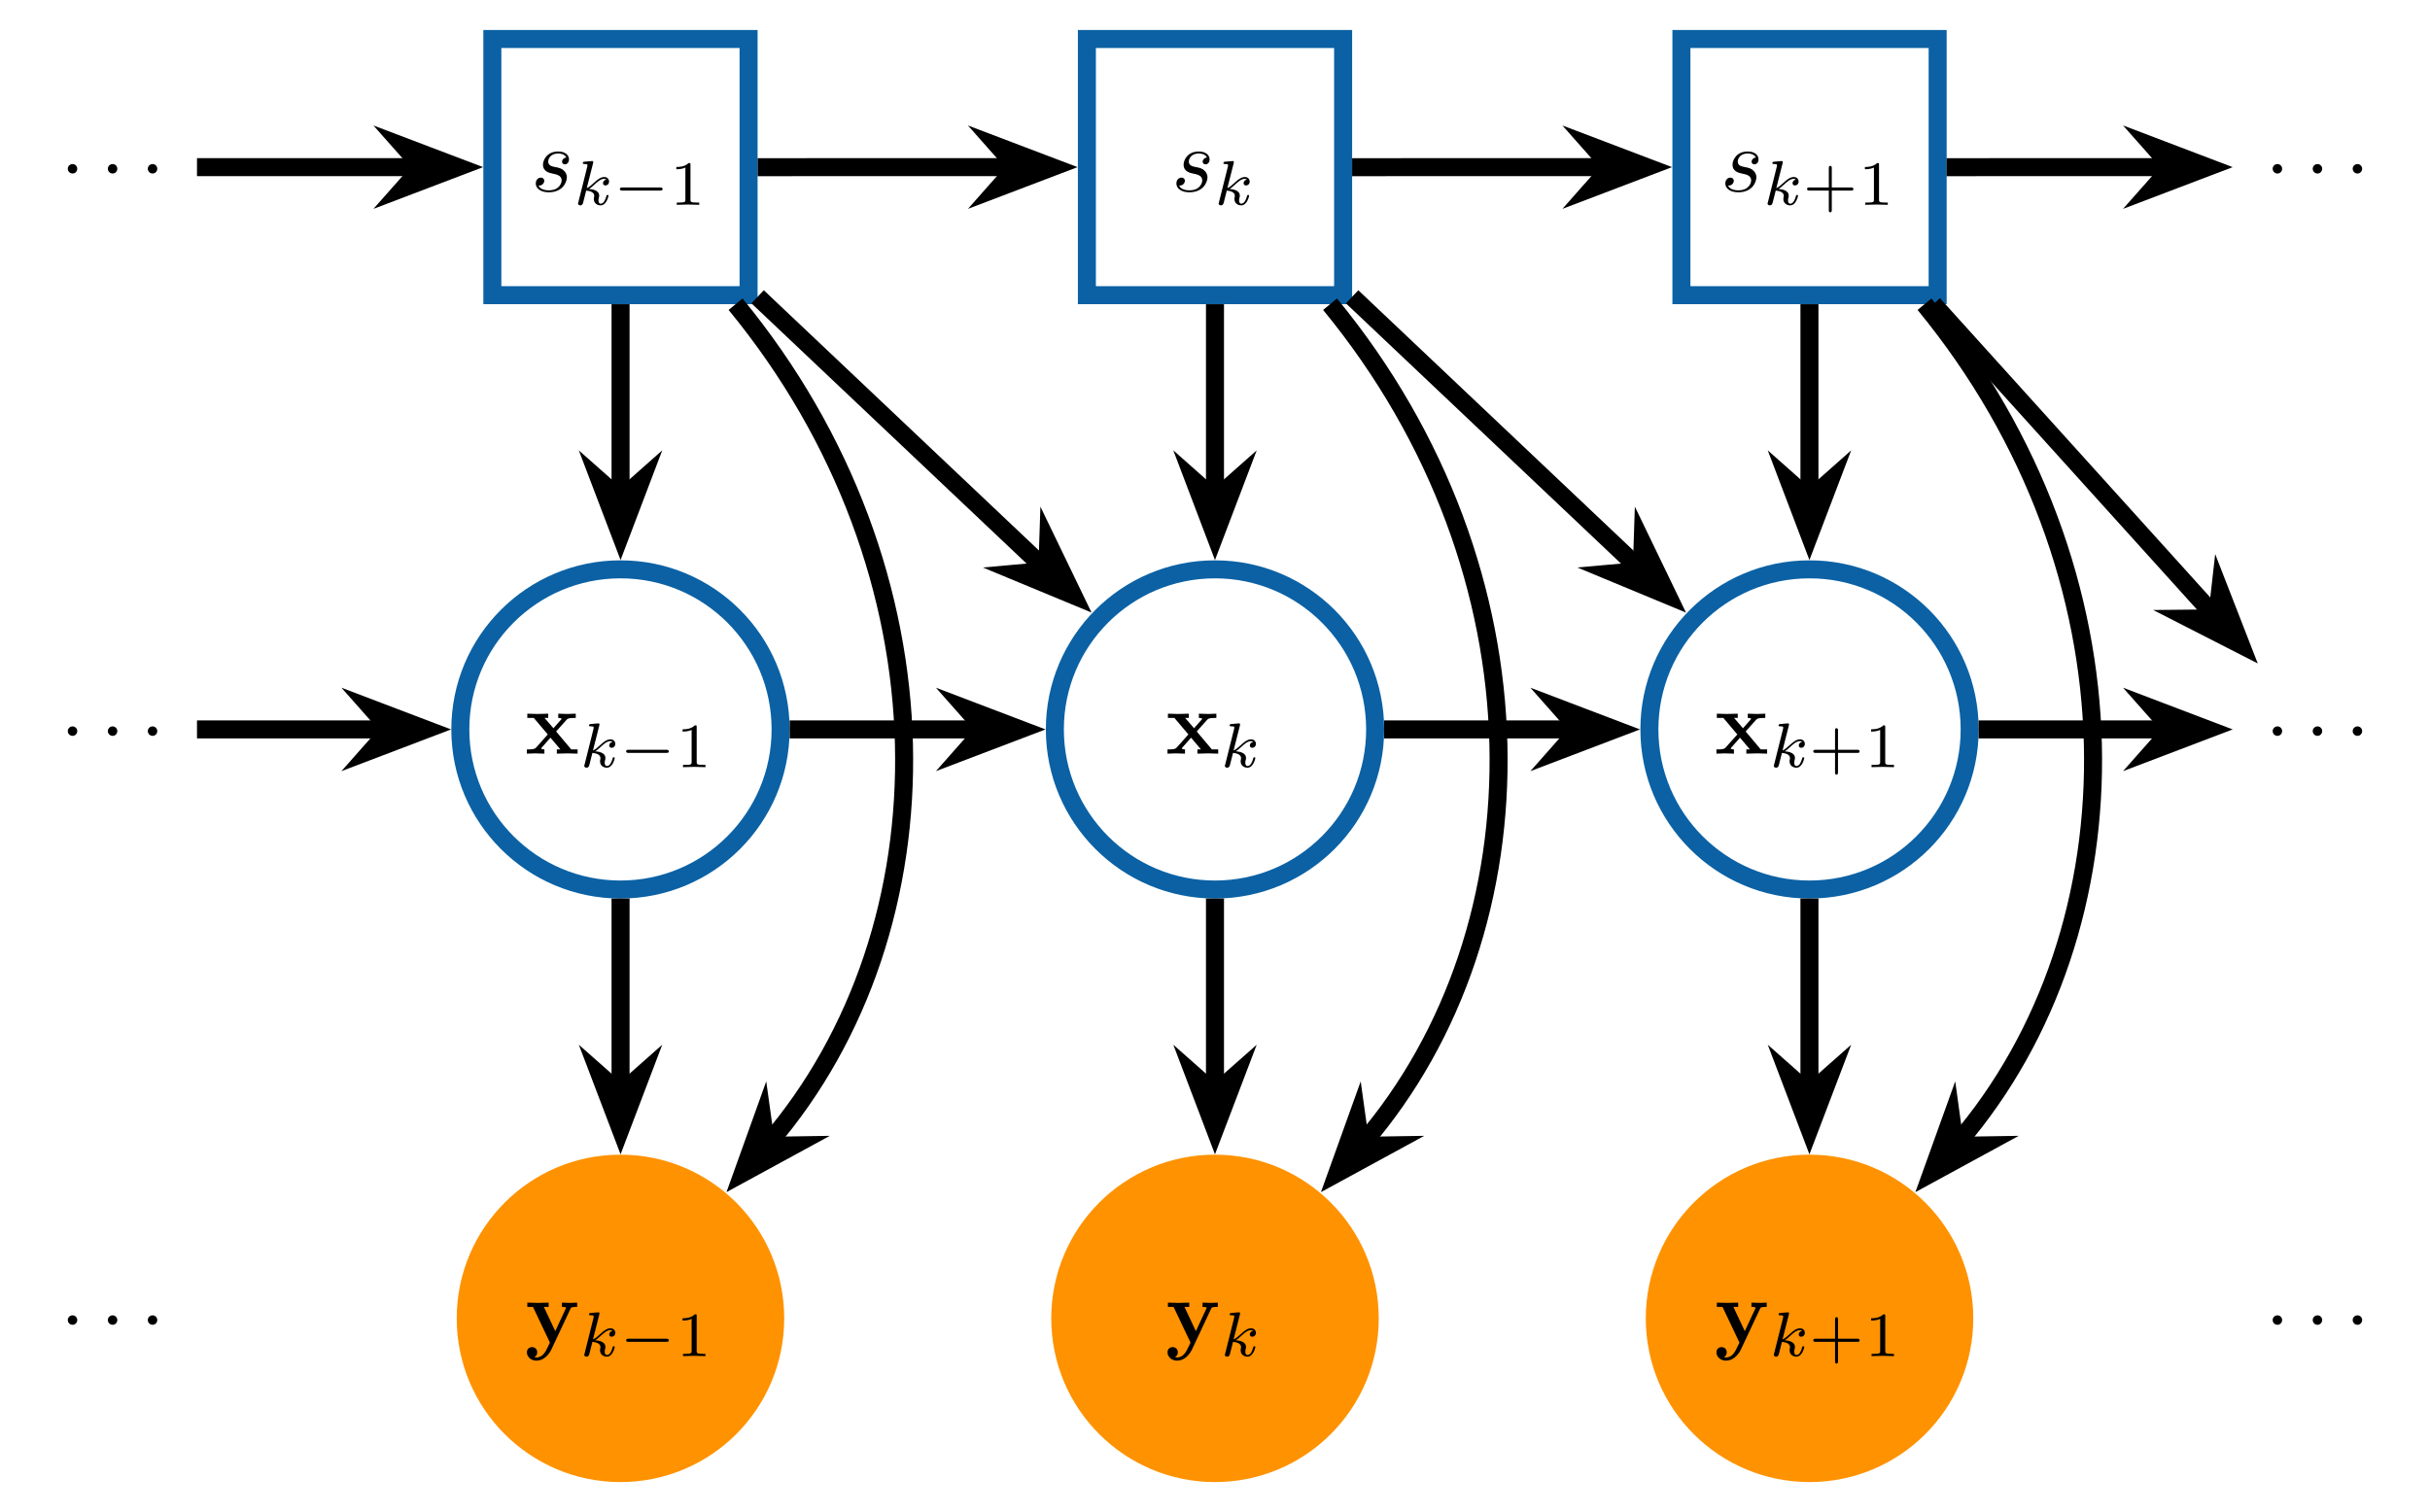 <?xml version="1.0" encoding="UTF-8"?>
<svg xmlns="http://www.w3.org/2000/svg" xmlns:xlink="http://www.w3.org/1999/xlink" width="268.832pt" height="167.329pt" viewBox="0 0 268.832 167.329" version="1.1">
<defs>
<g>
<symbol overflow="visible" id="glyph0-0">
<path style="stroke:none;" d=""/>
</symbol>
<symbol overflow="visible" id="glyph0-1">
<path style="stroke:none;" d="M 1.906 -2.5 C 1.906 -2.781 1.672 -3.016 1.391 -3.016 C 1.094 -3.016 0.859 -2.781 0.859 -2.5 C 0.859 -2.203 1.094 -1.969 1.391 -1.969 C 1.672 -1.969 1.906 -2.203 1.906 -2.5 Z M 1.906 -2.5 "/>
</symbol>
<symbol overflow="visible" id="glyph1-0">
<path style="stroke:none;" d=""/>
</symbol>
<symbol overflow="visible" id="glyph1-1">
<path style="stroke:none;" d="M 3.891 -3.734 C 3.625 -3.719 3.422 -3.5 3.422 -3.281 C 3.422 -3.141 3.516 -2.984 3.734 -2.984 C 3.953 -2.984 4.188 -3.156 4.188 -3.547 C 4.188 -4 3.766 -4.406 3 -4.406 C 1.688 -4.406 1.312 -3.391 1.312 -2.953 C 1.312 -2.172 2.047 -2.031 2.344 -1.969 C 2.859 -1.859 3.375 -1.75 3.375 -1.203 C 3.375 -0.953 3.156 -0.109 1.953 -0.109 C 1.812 -0.109 1.047 -0.109 0.812 -0.641 C 1.203 -0.594 1.453 -0.891 1.453 -1.172 C 1.453 -1.391 1.281 -1.516 1.078 -1.516 C 0.812 -1.516 0.516 -1.312 0.516 -0.859 C 0.516 -0.297 1.094 0.109 1.938 0.109 C 3.562 0.109 3.953 -1.094 3.953 -1.547 C 3.953 -1.906 3.766 -2.156 3.641 -2.266 C 3.375 -2.547 3.078 -2.609 2.641 -2.688 C 2.281 -2.766 1.891 -2.844 1.891 -3.297 C 1.891 -3.578 2.125 -4.188 3 -4.188 C 3.25 -4.188 3.75 -4.109 3.891 -3.734 Z M 3.891 -3.734 "/>
</symbol>
<symbol overflow="visible" id="glyph2-0">
<path style="stroke:none;" d=""/>
</symbol>
<symbol overflow="visible" id="glyph2-1">
<path style="stroke:none;" d="M 2.188 -4.625 C 2.188 -4.641 2.203 -4.734 2.203 -4.734 C 2.203 -4.781 2.188 -4.844 2.094 -4.844 C 1.953 -4.844 1.375 -4.781 1.203 -4.766 C 1.156 -4.766 1.047 -4.75 1.047 -4.609 C 1.047 -4.516 1.156 -4.516 1.234 -4.516 C 1.562 -4.516 1.562 -4.453 1.562 -4.406 C 1.562 -4.359 1.547 -4.312 1.547 -4.25 L 0.562 -0.312 C 0.516 -0.188 0.516 -0.172 0.516 -0.156 C 0.516 -0.047 0.609 0.062 0.766 0.062 C 0.953 0.062 1.031 -0.062 1.078 -0.219 C 1.094 -0.25 1.391 -1.484 1.422 -1.578 C 1.922 -1.531 2.312 -1.359 2.312 -1 C 2.312 -0.969 2.312 -0.938 2.297 -0.859 C 2.266 -0.766 2.266 -0.719 2.266 -0.641 C 2.266 -0.156 2.672 0.062 3.016 0.062 C 3.688 0.062 3.891 -0.984 3.891 -1 C 3.891 -1.094 3.812 -1.094 3.781 -1.094 C 3.688 -1.094 3.672 -1.047 3.641 -0.922 C 3.562 -0.625 3.375 -0.125 3.031 -0.125 C 2.844 -0.125 2.781 -0.297 2.781 -0.484 C 2.781 -0.609 2.781 -0.625 2.828 -0.797 C 2.844 -0.828 2.859 -0.938 2.859 -1.016 C 2.859 -1.641 2.031 -1.734 1.734 -1.75 C 1.938 -1.875 2.188 -2.109 2.312 -2.219 C 2.672 -2.547 3.016 -2.875 3.406 -2.875 C 3.484 -2.875 3.578 -2.859 3.641 -2.781 C 3.344 -2.734 3.281 -2.5 3.281 -2.391 C 3.281 -2.25 3.391 -2.141 3.547 -2.141 C 3.75 -2.141 3.953 -2.297 3.953 -2.578 C 3.953 -2.812 3.781 -3.078 3.422 -3.078 C 3.016 -3.078 2.656 -2.781 2.297 -2.453 C 2 -2.188 1.781 -1.969 1.484 -1.844 Z M 2.188 -4.625 "/>
</symbol>
<symbol overflow="visible" id="glyph3-0">
<path style="stroke:none;" d=""/>
</symbol>
<symbol overflow="visible" id="glyph3-1">
<path style="stroke:none;" d="M 5.188 -1.578 C 5.297 -1.578 5.469 -1.578 5.469 -1.734 C 5.469 -1.922 5.297 -1.922 5.188 -1.922 L 1.031 -1.922 C 0.922 -1.922 0.75 -1.922 0.75 -1.75 C 0.75 -1.578 0.906 -1.578 1.031 -1.578 Z M 5.188 -1.578 "/>
</symbol>
<symbol overflow="visible" id="glyph4-0">
<path style="stroke:none;" d=""/>
</symbol>
<symbol overflow="visible" id="glyph4-1">
<path style="stroke:none;" d="M 2.328 -4.438 C 2.328 -4.625 2.328 -4.625 2.125 -4.625 C 1.672 -4.188 1.047 -4.188 0.766 -4.188 L 0.766 -3.938 C 0.922 -3.938 1.391 -3.938 1.766 -4.125 L 1.766 -0.578 C 1.766 -0.344 1.766 -0.25 1.078 -0.25 L 0.812 -0.25 L 0.812 0 C 0.938 0 1.797 -0.031 2.047 -0.031 C 2.266 -0.031 3.141 0 3.297 0 L 3.297 -0.25 L 3.031 -0.25 C 2.328 -0.25 2.328 -0.344 2.328 -0.578 Z M 2.328 -4.438 "/>
</symbol>
<symbol overflow="visible" id="glyph4-2">
<path style="stroke:none;" d="M 3.219 -1.578 L 5.359 -1.578 C 5.453 -1.578 5.609 -1.578 5.609 -1.734 C 5.609 -1.922 5.453 -1.922 5.359 -1.922 L 3.219 -1.922 L 3.219 -4.062 C 3.219 -4.141 3.219 -4.312 3.062 -4.312 C 2.891 -4.312 2.891 -4.156 2.891 -4.062 L 2.891 -1.922 L 0.75 -1.922 C 0.656 -1.922 0.484 -1.922 0.484 -1.75 C 0.484 -1.578 0.641 -1.578 0.75 -1.578 L 2.891 -1.578 L 2.891 0.562 C 2.891 0.656 2.891 0.828 3.047 0.828 C 3.219 0.828 3.219 0.656 3.219 0.562 Z M 3.219 -1.578 "/>
</symbol>
<symbol overflow="visible" id="glyph5-0">
<path style="stroke:none;" d=""/>
</symbol>
<symbol overflow="visible" id="glyph5-1">
<path style="stroke:none;" d="M 3.453 -2.453 L 4.609 -3.75 C 4.75 -3.891 4.812 -3.953 5.625 -3.953 L 5.625 -4.422 C 5.281 -4.406 4.766 -4.391 4.719 -4.391 C 4.469 -4.391 3.969 -4.422 3.688 -4.422 L 3.688 -3.953 C 3.828 -3.953 3.953 -3.938 4.062 -3.875 C 4.031 -3.812 4.031 -3.781 3.984 -3.75 L 3.156 -2.812 L 2.172 -3.953 L 2.578 -3.953 L 2.578 -4.422 C 2.312 -4.422 1.688 -4.391 1.359 -4.391 C 1.047 -4.391 0.594 -4.422 0.266 -4.422 L 0.266 -3.953 L 0.984 -3.953 L 2.531 -2.125 L 1.219 -0.656 C 1.062 -0.469 0.703 -0.469 0.219 -0.469 L 0.219 0 C 0.562 -0.016 1.094 -0.031 1.141 -0.031 C 1.391 -0.031 1.969 -0.016 2.156 0 L 2.156 -0.469 C 1.984 -0.469 1.797 -0.516 1.797 -0.578 C 1.797 -0.594 1.797 -0.594 1.859 -0.672 L 2.828 -1.766 L 3.922 -0.469 L 3.531 -0.469 L 3.531 0 C 3.797 -0.016 4.406 -0.031 4.734 -0.031 C 5.047 -0.031 5.5 -0.016 5.828 0 L 5.828 -0.469 L 5.125 -0.469 Z M 3.453 -2.453 "/>
</symbol>
<symbol overflow="visible" id="glyph5-2">
<path style="stroke:none;" d="M 5.047 -3.75 C 5.109 -3.891 5.141 -3.953 5.781 -3.953 L 5.781 -4.422 C 5.547 -4.406 5.25 -4.391 5 -4.391 C 4.75 -4.391 4.297 -4.422 4.094 -4.422 L 4.094 -3.953 C 4.109 -3.953 4.562 -3.953 4.562 -3.844 C 4.562 -3.828 4.516 -3.734 4.5 -3.719 L 3.359 -1.266 L 2.094 -3.953 L 2.625 -3.953 L 2.625 -4.422 C 2.297 -4.406 1.406 -4.391 1.391 -4.391 C 1.109 -4.391 0.672 -4.422 0.266 -4.422 L 0.266 -3.953 L 0.891 -3.953 L 2.766 0 L 2.531 0.484 C 2.312 0.953 2 1.641 1.281 1.641 C 1.141 1.641 1.125 1.625 1.047 1.594 C 1.141 1.562 1.359 1.422 1.359 1.062 C 1.359 0.734 1.125 0.5 0.781 0.5 C 0.516 0.5 0.219 0.688 0.219 1.078 C 0.219 1.578 0.688 2 1.281 2 C 2.047 2 2.625 1.375 2.906 0.812 Z M 5.047 -3.75 "/>
</symbol>
</g>
<clipPath id="clip1">
  <path d="M 39 116 L 98 116 L 98 167.328 L 39 167.328 Z M 39 116 "/>
</clipPath>
<clipPath id="clip2">
  <path d="M 105 116 L 164 116 L 164 167.328 L 105 167.328 Z M 105 116 "/>
</clipPath>
<clipPath id="clip3">
  <path d="M 171 116 L 230 116 L 230 167.328 L 171 167.328 Z M 171 116 "/>
</clipPath>
<clipPath id="clip4">
  <path d="M 210 0 L 268.832 0 L 268.832 49 L 210 49 Z M 210 0 "/>
</clipPath>
<clipPath id="clip5">
  <path d="M 210 50 L 268.832 50 L 268.832 112 L 210 112 Z M 210 50 "/>
</clipPath>
<clipPath id="clip6">
  <path d="M 185 5 L 268.832 5 L 268.832 97 L 185 97 Z M 185 5 "/>
</clipPath>
<clipPath id="clip7">
  <path d="M 214 37 L 268.832 37 L 268.832 100 L 214 100 Z M 214 37 "/>
</clipPath>
</defs>
<g id="surface1">
<g style="fill:rgb(0%,0%,0%);fill-opacity:1;">
  <use xlink:href="#glyph0-1" x="6.641" y="21.171"/>
</g>
<g style="fill:rgb(0%,0%,0%);fill-opacity:1;">
  <use xlink:href="#glyph0-1" x="11.072" y="21.171"/>
</g>
<g style="fill:rgb(0%,0%,0%);fill-opacity:1;">
  <use xlink:href="#glyph0-1" x="15.494" y="21.171"/>
</g>
<path style="fill:none;stroke-width:1.993;stroke-linecap:butt;stroke-linejoin:miter;stroke:rgb(4.314%,38.039%,64.313%);stroke-opacity:1;stroke-miterlimit:10;" d="M -14.175 -14.174 L 14.172 -14.174 L 14.172 14.174 L -14.175 14.174 Z M -14.175 -14.174 " transform="matrix(1,0,0,-1,68.644,18.49)"/>
<g style="fill:rgb(0%,0%,0%);fill-opacity:1;">
  <use xlink:href="#glyph1-1" x="58.759" y="21.171"/>
</g>
<g style="fill:rgb(0%,0%,0%);fill-opacity:1;">
  <use xlink:href="#glyph2-1" x="63.429" y="22.666"/>
</g>
<g style="fill:rgb(0%,0%,0%);fill-opacity:1;">
  <use xlink:href="#glyph3-1" x="67.833" y="22.666"/>
</g>
<g style="fill:rgb(0%,0%,0%);fill-opacity:1;">
  <use xlink:href="#glyph4-1" x="74.059" y="22.666"/>
</g>
<path style="fill:none;stroke-width:1.993;stroke-linecap:butt;stroke-linejoin:miter;stroke:rgb(4.314%,38.039%,64.313%);stroke-opacity:1;stroke-miterlimit:10;" d="M -14.174 -14.174 L 14.174 -14.174 L 14.174 14.174 L -14.174 14.174 Z M -14.174 -14.174 " transform="matrix(1,0,0,-1,134.416,18.49)"/>
<g style="fill:rgb(0%,0%,0%);fill-opacity:1;">
  <use xlink:href="#glyph1-1" x="129.63" y="21.171"/>
</g>
<g style="fill:rgb(0%,0%,0%);fill-opacity:1;">
  <use xlink:href="#glyph2-1" x="134.3" y="22.666"/>
</g>
<path style="fill:none;stroke-width:1.993;stroke-linecap:butt;stroke-linejoin:miter;stroke:rgb(4.314%,38.039%,64.313%);stroke-opacity:1;stroke-miterlimit:10;" d="M -14.172 -14.174 L 14.175 -14.174 L 14.175 14.174 L -14.172 14.174 Z M -14.172 -14.174 " transform="matrix(1,0,0,-1,200.188,18.49)"/>
<g style="fill:rgb(0%,0%,0%);fill-opacity:1;">
  <use xlink:href="#glyph1-1" x="190.358" y="21.171"/>
</g>
<g style="fill:rgb(0%,0%,0%);fill-opacity:1;">
  <use xlink:href="#glyph2-1" x="195.028" y="22.666"/>
</g>
<g style="fill:rgb(0%,0%,0%);fill-opacity:1;">
  <use xlink:href="#glyph4-2" x="199.432" y="22.666"/>
  <use xlink:href="#glyph4-1" x="205.548" y="22.666"/>
</g>
<g style="fill:rgb(0%,0%,0%);fill-opacity:1;">
  <use xlink:href="#glyph0-1" x="250.568" y="21.171"/>
</g>
<g style="fill:rgb(0%,0%,0%);fill-opacity:1;">
  <use xlink:href="#glyph0-1" x="254.999" y="21.171"/>
</g>
<g style="fill:rgb(0%,0%,0%);fill-opacity:1;">
  <use xlink:href="#glyph0-1" x="259.421" y="21.171"/>
</g>
<g style="fill:rgb(0%,0%,0%);fill-opacity:1;">
  <use xlink:href="#glyph0-1" x="6.641" y="83.4"/>
</g>
<g style="fill:rgb(0%,0%,0%);fill-opacity:1;">
  <use xlink:href="#glyph0-1" x="11.072" y="83.4"/>
</g>
<g style="fill:rgb(0%,0%,0%);fill-opacity:1;">
  <use xlink:href="#glyph0-1" x="15.494" y="83.4"/>
</g>
<path style="fill:none;stroke-width:1.993;stroke-linecap:butt;stroke-linejoin:miter;stroke:rgb(4.314%,38.039%,64.313%);stroke-opacity:1;stroke-miterlimit:10;" d="M 17.715 0 C 17.715 9.785 9.786 17.715 0.001 17.715 C -9.785 17.715 -17.718 9.785 -17.718 0 C -17.718 -9.785 -9.785 -17.718 0.001 -17.718 C 9.786 -17.718 17.715 -9.785 17.715 0 Z M 17.715 0 " transform="matrix(1,0,0,-1,68.644,80.719)"/>
<g style="fill:rgb(0%,0%,0%);fill-opacity:1;">
  <use xlink:href="#glyph5-1" x="58.071" y="83.4"/>
</g>
<g style="fill:rgb(0%,0%,0%);fill-opacity:1;">
  <use xlink:href="#glyph2-1" x="64.117" y="84.894"/>
</g>
<g style="fill:rgb(0%,0%,0%);fill-opacity:1;">
  <use xlink:href="#glyph3-1" x="68.521" y="84.894"/>
</g>
<g style="fill:rgb(0%,0%,0%);fill-opacity:1;">
  <use xlink:href="#glyph4-1" x="74.748" y="84.894"/>
</g>
<path style="fill:none;stroke-width:1.993;stroke-linecap:butt;stroke-linejoin:miter;stroke:rgb(4.314%,38.039%,64.313%);stroke-opacity:1;stroke-miterlimit:10;" d="M 17.717 0 C 17.717 9.785 9.783 17.715 -0.002 17.715 C -9.783 17.715 -17.717 9.785 -17.717 0 C -17.717 -9.785 -9.783 -17.718 -0.002 -17.718 C 9.783 -17.718 17.717 -9.785 17.717 0 Z M 17.717 0 " transform="matrix(1,0,0,-1,134.416,80.719)"/>
<g style="fill:rgb(0%,0%,0%);fill-opacity:1;">
  <use xlink:href="#glyph5-1" x="128.942" y="83.4"/>
</g>
<g style="fill:rgb(0%,0%,0%);fill-opacity:1;">
  <use xlink:href="#glyph2-1" x="134.988" y="84.894"/>
</g>
<path style="fill:none;stroke-width:1.993;stroke-linecap:butt;stroke-linejoin:miter;stroke:rgb(4.314%,38.039%,64.313%);stroke-opacity:1;stroke-miterlimit:10;" d="M 17.718 0 C 17.718 9.785 9.785 17.715 -0.001 17.715 C -9.786 17.715 -17.715 9.785 -17.715 0 C -17.715 -9.785 -9.786 -17.718 -0.001 -17.718 C 9.785 -17.718 17.718 -9.785 17.718 0 Z M 17.718 0 " transform="matrix(1,0,0,-1,200.188,80.719)"/>
<g style="fill:rgb(0%,0%,0%);fill-opacity:1;">
  <use xlink:href="#glyph5-1" x="189.67" y="83.4"/>
</g>
<g style="fill:rgb(0%,0%,0%);fill-opacity:1;">
  <use xlink:href="#glyph2-1" x="195.717" y="84.894"/>
</g>
<g style="fill:rgb(0%,0%,0%);fill-opacity:1;">
  <use xlink:href="#glyph4-2" x="200.12" y="84.894"/>
  <use xlink:href="#glyph4-1" x="206.236" y="84.894"/>
</g>
<g style="fill:rgb(0%,0%,0%);fill-opacity:1;">
  <use xlink:href="#glyph0-1" x="250.568" y="83.4"/>
</g>
<g style="fill:rgb(0%,0%,0%);fill-opacity:1;">
  <use xlink:href="#glyph0-1" x="254.999" y="83.4"/>
</g>
<g style="fill:rgb(0%,0%,0%);fill-opacity:1;">
  <use xlink:href="#glyph0-1" x="259.421" y="83.4"/>
</g>
<g style="fill:rgb(0%,0%,0%);fill-opacity:1;">
  <use xlink:href="#glyph0-1" x="6.641" y="148.574"/>
</g>
<g style="fill:rgb(0%,0%,0%);fill-opacity:1;">
  <use xlink:href="#glyph0-1" x="11.072" y="148.574"/>
</g>
<g style="fill:rgb(0%,0%,0%);fill-opacity:1;">
  <use xlink:href="#glyph0-1" x="15.494" y="148.574"/>
</g>
<path style=" stroke:none;fill-rule:nonzero;fill:rgb(100%,57.256%,0%);fill-opacity:1;" d="M 86.359 145.895 C 86.359 136.109 78.43 128.176 68.645 128.176 C 58.859 128.176 50.926 136.109 50.926 145.895 C 50.926 155.68 58.859 163.609 68.645 163.609 C 78.43 163.609 86.359 155.68 86.359 145.895 Z M 86.359 145.895 "/>
<g clip-path="url(#clip1)" clip-rule="nonzero">
<path style="fill:none;stroke-width:0.797;stroke-linecap:butt;stroke-linejoin:miter;stroke:rgb(100%,57.256%,0%);stroke-opacity:1;stroke-miterlimit:10;" d="M 17.715 -0.002 C 17.715 9.784 9.786 17.717 0.001 17.717 C -9.785 17.717 -17.718 9.784 -17.718 -0.002 C -17.718 -9.787 -9.785 -17.716 0.001 -17.716 C 9.786 -17.716 17.715 -9.787 17.715 -0.002 Z M 17.715 -0.002 " transform="matrix(1,0,0,-1,68.644,145.893)"/>
</g>
<g style="fill:rgb(0%,0%,0%);fill-opacity:1;">
  <use xlink:href="#glyph5-2" x="58.071" y="148.574"/>
</g>
<g style="fill:rgb(0%,0%,0%);fill-opacity:1;">
  <use xlink:href="#glyph2-1" x="64.117" y="150.069"/>
</g>
<g style="fill:rgb(0%,0%,0%);fill-opacity:1;">
  <use xlink:href="#glyph3-1" x="68.521" y="150.069"/>
</g>
<g style="fill:rgb(0%,0%,0%);fill-opacity:1;">
  <use xlink:href="#glyph4-1" x="74.748" y="150.069"/>
</g>
<path style=" stroke:none;fill-rule:nonzero;fill:rgb(100%,57.256%,0%);fill-opacity:1;" d="M 152.133 145.895 C 152.133 136.109 144.199 128.176 134.414 128.176 C 124.633 128.176 116.699 136.109 116.699 145.895 C 116.699 155.68 124.633 163.609 134.414 163.609 C 144.199 163.609 152.133 155.68 152.133 145.895 Z M 152.133 145.895 "/>
<g clip-path="url(#clip2)" clip-rule="nonzero">
<path style="fill:none;stroke-width:0.797;stroke-linecap:butt;stroke-linejoin:miter;stroke:rgb(100%,57.256%,0%);stroke-opacity:1;stroke-miterlimit:10;" d="M 17.717 -0.002 C 17.717 9.784 9.783 17.717 -0.002 17.717 C -9.783 17.717 -17.717 9.784 -17.717 -0.002 C -17.717 -9.787 -9.783 -17.716 -0.002 -17.716 C 9.783 -17.716 17.717 -9.787 17.717 -0.002 Z M 17.717 -0.002 " transform="matrix(1,0,0,-1,134.416,145.893)"/>
</g>
<g style="fill:rgb(0%,0%,0%);fill-opacity:1;">
  <use xlink:href="#glyph5-2" x="128.942" y="148.574"/>
</g>
<g style="fill:rgb(0%,0%,0%);fill-opacity:1;">
  <use xlink:href="#glyph2-1" x="134.988" y="150.069"/>
</g>
<path style=" stroke:none;fill-rule:nonzero;fill:rgb(100%,57.256%,0%);fill-opacity:1;" d="M 217.906 145.895 C 217.906 136.109 209.973 128.176 200.188 128.176 C 190.402 128.176 182.473 136.109 182.473 145.895 C 182.473 155.68 190.402 163.609 200.188 163.609 C 209.973 163.609 217.906 155.68 217.906 145.895 Z M 217.906 145.895 "/>
<g clip-path="url(#clip3)" clip-rule="nonzero">
<path style="fill:none;stroke-width:0.797;stroke-linecap:butt;stroke-linejoin:miter;stroke:rgb(100%,57.256%,0%);stroke-opacity:1;stroke-miterlimit:10;" d="M 17.718 -0.002 C 17.718 9.784 9.785 17.717 -0.001 17.717 C -9.786 17.717 -17.715 9.784 -17.715 -0.002 C -17.715 -9.787 -9.786 -17.716 -0.001 -17.716 C 9.785 -17.716 17.718 -9.787 17.718 -0.002 Z M 17.718 -0.002 " transform="matrix(1,0,0,-1,200.188,145.893)"/>
</g>
<g style="fill:rgb(0%,0%,0%);fill-opacity:1;">
  <use xlink:href="#glyph5-2" x="189.67" y="148.574"/>
</g>
<g style="fill:rgb(0%,0%,0%);fill-opacity:1;">
  <use xlink:href="#glyph2-1" x="195.717" y="150.069"/>
</g>
<g style="fill:rgb(0%,0%,0%);fill-opacity:1;">
  <use xlink:href="#glyph4-2" x="200.121" y="150.069"/>
  <use xlink:href="#glyph4-1" x="206.237" y="150.069"/>
</g>
<g style="fill:rgb(0%,0%,0%);fill-opacity:1;">
  <use xlink:href="#glyph0-1" x="250.568" y="148.574"/>
</g>
<g style="fill:rgb(0%,0%,0%);fill-opacity:1;">
  <use xlink:href="#glyph0-1" x="254.999" y="148.574"/>
</g>
<g style="fill:rgb(0%,0%,0%);fill-opacity:1;">
  <use xlink:href="#glyph0-1" x="259.421" y="148.574"/>
</g>
<path style="fill:none;stroke-width:1.993;stroke-linecap:butt;stroke-linejoin:miter;stroke:rgb(0%,0%,0%);stroke-opacity:1;stroke-miterlimit:10;" d="M -112.623 65.169 L -88.186 65.169 " transform="matrix(1,0,0,-1,134.416,83.665)"/>
<path style="fill-rule:nonzero;fill:rgb(0%,0%,0%);fill-opacity:1;stroke-width:1.993;stroke-linecap:butt;stroke-linejoin:miter;stroke:rgb(0%,0%,0%);stroke-opacity:1;stroke-miterlimit:10;" d="M 9.119 0.002 L 3.217 2.244 L 5.205 0.002 L 3.217 -2.245 Z M 9.119 0.002 " transform="matrix(1,0,0,-1,41.526,18.498)"/>
<path style="fill:none;stroke-width:1.993;stroke-linecap:butt;stroke-linejoin:miter;stroke:rgb(0%,0%,0%);stroke-opacity:1;stroke-miterlimit:10;" d="M -50.6 65.165 L -22.416 65.169 " transform="matrix(1,0,0,-1,134.416,83.665)"/>
<path style="fill-rule:nonzero;fill:rgb(0%,0%,0%);fill-opacity:1;stroke-width:1.993;stroke-linecap:butt;stroke-linejoin:miter;stroke:rgb(0%,0%,0%);stroke-opacity:1;stroke-miterlimit:10;" d="M 9.118 0.001 L 3.219 2.243 L 5.204 0.001 L 3.219 -2.245 Z M 9.118 0.001 " transform="matrix(1,0,0,-1,107.292,18.497)"/>
<path style="fill:none;stroke-width:1.993;stroke-linecap:butt;stroke-linejoin:miter;stroke:rgb(0%,0%,0%);stroke-opacity:1;stroke-miterlimit:10;" d="M 15.17 65.165 L 43.35 65.169 " transform="matrix(1,0,0,-1,134.416,83.665)"/>
<path style="fill-rule:nonzero;fill:rgb(0%,0%,0%);fill-opacity:1;stroke-width:1.993;stroke-linecap:butt;stroke-linejoin:miter;stroke:rgb(0%,0%,0%);stroke-opacity:1;stroke-miterlimit:10;" d="M 9.117 0.001 L 3.218 2.243 L 5.203 0.001 L 3.218 -2.245 Z M 9.117 0.001 " transform="matrix(1,0,0,-1,173.059,18.497)"/>
<path style="fill:none;stroke-width:1.993;stroke-linecap:butt;stroke-linejoin:miter;stroke:rgb(0%,0%,0%);stroke-opacity:1;stroke-miterlimit:10;" d="M 80.936 65.165 L 105.373 65.169 " transform="matrix(1,0,0,-1,134.416,83.665)"/>
<path style=" stroke:none;fill-rule:nonzero;fill:rgb(0%,0%,0%);fill-opacity:1;" d="M 244.203 18.496 L 238.301 16.25 L 240.289 18.496 L 238.301 20.742 Z M 244.203 18.496 "/>
<g clip-path="url(#clip4)" clip-rule="nonzero">
<path style="fill:none;stroke-width:1.993;stroke-linecap:butt;stroke-linejoin:miter;stroke:rgb(0%,0%,0%);stroke-opacity:1;stroke-miterlimit:10;" d="M 9.119 0.001 L 3.217 2.247 L 5.205 0.001 L 3.217 -2.245 Z M 9.119 0.001 " transform="matrix(1,-0,-0,-1,235.084,18.497)"/>
</g>
<path style="fill:none;stroke-width:1.993;stroke-linecap:butt;stroke-linejoin:miter;stroke:rgb(0%,0%,0%);stroke-opacity:1;stroke-miterlimit:10;" d="M -112.623 2.946 L -91.728 2.946 " transform="matrix(1,0,0,-1,134.416,83.665)"/>
<path style="fill-rule:nonzero;fill:rgb(0%,0%,0%);fill-opacity:1;stroke-width:1.993;stroke-linecap:butt;stroke-linejoin:miter;stroke:rgb(0%,0%,0%);stroke-opacity:1;stroke-miterlimit:10;" d="M 9.119 0.001 L 3.217 2.247 L 5.205 0.001 L 3.217 -2.245 Z M 9.119 0.001 " transform="matrix(1,0,0,-1,37.983,80.72)"/>
<path style="fill:none;stroke-width:1.993;stroke-linecap:butt;stroke-linejoin:miter;stroke:rgb(0%,0%,0%);stroke-opacity:1;stroke-miterlimit:10;" d="M -47.057 2.946 L -25.959 2.946 " transform="matrix(1,0,0,-1,134.416,83.665)"/>
<path style="fill-rule:nonzero;fill:rgb(0%,0%,0%);fill-opacity:1;stroke-width:1.993;stroke-linecap:butt;stroke-linejoin:miter;stroke:rgb(0%,0%,0%);stroke-opacity:1;stroke-miterlimit:10;" d="M 9.118 0.001 L 3.219 2.247 L 5.204 0.001 L 3.219 -2.245 Z M 9.118 0.001 " transform="matrix(1,0,0,-1,103.749,80.72)"/>
<path style="fill:none;stroke-width:1.993;stroke-linecap:butt;stroke-linejoin:miter;stroke:rgb(0%,0%,0%);stroke-opacity:1;stroke-miterlimit:10;" d="M 18.713 2.946 L 39.807 2.946 " transform="matrix(1,0,0,-1,134.416,83.665)"/>
<path style="fill-rule:nonzero;fill:rgb(0%,0%,0%);fill-opacity:1;stroke-width:1.993;stroke-linecap:butt;stroke-linejoin:miter;stroke:rgb(0%,0%,0%);stroke-opacity:1;stroke-miterlimit:10;" d="M 9.117 0.001 L 3.218 2.247 L 5.203 0.001 L 3.218 -2.245 Z M 9.117 0.001 " transform="matrix(1,0,0,-1,169.516,80.72)"/>
<path style="fill:none;stroke-width:1.993;stroke-linecap:butt;stroke-linejoin:miter;stroke:rgb(0%,0%,0%);stroke-opacity:1;stroke-miterlimit:10;" d="M 84.479 2.946 L 105.373 2.946 " transform="matrix(1,0,0,-1,134.416,83.665)"/>
<path style=" stroke:none;fill-rule:nonzero;fill:rgb(0%,0%,0%);fill-opacity:1;" d="M 244.203 80.719 L 238.301 78.473 L 240.289 80.719 L 238.301 82.965 Z M 244.203 80.719 "/>
<g clip-path="url(#clip5)" clip-rule="nonzero">
<path style="fill:none;stroke-width:1.993;stroke-linecap:butt;stroke-linejoin:miter;stroke:rgb(0%,0%,0%);stroke-opacity:1;stroke-miterlimit:10;" d="M 9.119 0.001 L 3.217 2.247 L 5.205 0.001 L 3.217 -2.245 Z M 9.119 0.001 " transform="matrix(1,0,0,-1,235.084,80.72)"/>
</g>
<path style="fill:none;stroke-width:1.993;stroke-linecap:butt;stroke-linejoin:miter;stroke:rgb(0%,0%,0%);stroke-opacity:1;stroke-miterlimit:10;" d="M -65.764 50.001 L -65.764 28.907 " transform="matrix(1,0,0,-1,134.416,83.665)"/>
<path style="fill-rule:nonzero;fill:rgb(0%,0%,0%);fill-opacity:1;stroke-width:1.993;stroke-linecap:butt;stroke-linejoin:miter;stroke:rgb(0%,0%,0%);stroke-opacity:1;stroke-miterlimit:10;" d="M 9.119 0.002 L 3.216 2.244 L 5.205 0.002 L 3.216 -2.245 Z M 9.119 0.002 " transform="matrix(-0,1,1,0,68.651,50.053)"/>
<path style="fill:none;stroke-width:1.993;stroke-linecap:butt;stroke-linejoin:miter;stroke:rgb(0%,0%,0%);stroke-opacity:1;stroke-miterlimit:10;" d="M -0.002 50.001 L -0.002 28.907 " transform="matrix(1,0,0,-1,134.416,83.665)"/>
<path style="fill-rule:nonzero;fill:rgb(0%,0%,0%);fill-opacity:1;stroke-width:1.993;stroke-linecap:butt;stroke-linejoin:miter;stroke:rgb(0%,0%,0%);stroke-opacity:1;stroke-miterlimit:10;" d="M 9.119 -0.002 L 3.216 2.244 L 5.205 -0.002 L 3.216 -2.244 Z M 9.119 -0.002 " transform="matrix(0,1,1,0,134.416,50.053)"/>
<path style="fill:none;stroke-width:1.993;stroke-linecap:butt;stroke-linejoin:miter;stroke:rgb(0%,0%,0%);stroke-opacity:1;stroke-miterlimit:10;" d="M 65.764 50.001 L 65.764 28.907 " transform="matrix(1,0,0,-1,134.416,83.665)"/>
<path style="fill-rule:nonzero;fill:rgb(0%,0%,0%);fill-opacity:1;stroke-width:1.993;stroke-linecap:butt;stroke-linejoin:miter;stroke:rgb(0%,0%,0%);stroke-opacity:1;stroke-miterlimit:10;" d="M 9.119 -0.002 L 3.216 2.245 L 5.205 -0.002 L 3.216 -2.244 Z M 9.119 -0.002 " transform="matrix(0,1,1,-0,200.181,50.053)"/>
<path style="fill:none;stroke-width:1.993;stroke-linecap:butt;stroke-linejoin:miter;stroke:rgb(0%,0%,0%);stroke-opacity:1;stroke-miterlimit:10;" d="M -65.764 -15.765 L -65.764 -36.862 " transform="matrix(1,0,0,-1,134.416,83.665)"/>
<path style="fill-rule:nonzero;fill:rgb(0%,0%,0%);fill-opacity:1;stroke-width:1.993;stroke-linecap:butt;stroke-linejoin:miter;stroke:rgb(0%,0%,0%);stroke-opacity:1;stroke-miterlimit:10;" d="M 9.118 0.002 L 3.219 2.244 L 5.204 0.002 L 3.219 -2.244 Z M 9.118 0.002 " transform="matrix(-0,1,1,0,68.651,115.82)"/>
<path style="fill:none;stroke-width:1.993;stroke-linecap:butt;stroke-linejoin:miter;stroke:rgb(0%,0%,0%);stroke-opacity:1;stroke-miterlimit:10;" d="M -0.002 -15.765 L -0.002 -36.862 " transform="matrix(1,0,0,-1,134.416,83.665)"/>
<path style="fill-rule:nonzero;fill:rgb(0%,0%,0%);fill-opacity:1;stroke-width:1.993;stroke-linecap:butt;stroke-linejoin:miter;stroke:rgb(0%,0%,0%);stroke-opacity:1;stroke-miterlimit:10;" d="M 9.118 -0.002 L 3.219 2.244 L 5.204 -0.002 L 3.219 -2.244 Z M 9.118 -0.002 " transform="matrix(0,1,1,0,134.416,115.82)"/>
<path style="fill:none;stroke-width:1.993;stroke-linecap:butt;stroke-linejoin:miter;stroke:rgb(0%,0%,0%);stroke-opacity:1;stroke-miterlimit:10;" d="M 65.764 -15.765 L 65.764 -36.862 " transform="matrix(1,0,0,-1,134.416,83.665)"/>
<path style="fill-rule:nonzero;fill:rgb(0%,0%,0%);fill-opacity:1;stroke-width:1.993;stroke-linecap:butt;stroke-linejoin:miter;stroke:rgb(0%,0%,0%);stroke-opacity:1;stroke-miterlimit:10;" d="M 9.118 -0.002 L 3.219 2.244 L 5.204 -0.002 L 3.219 -2.244 Z M 9.118 -0.002 " transform="matrix(0,1,1,-0,200.181,115.82)"/>
<path style="fill:none;stroke-width:1.993;stroke-linecap:butt;stroke-linejoin:miter;stroke:rgb(0%,0%,0%);stroke-opacity:1;stroke-miterlimit:10;" d="M -50.6 50.821 L -18.916 20.845 " transform="matrix(1,0,0,-1,134.416,83.665)"/>
<path style="fill-rule:nonzero;fill:rgb(0%,0%,0%);fill-opacity:1;stroke-width:1.993;stroke-linecap:butt;stroke-linejoin:miter;stroke:rgb(0%,0%,0%);stroke-opacity:1;stroke-miterlimit:10;" d="M 9.117 0 L 3.218 2.246 L 5.203 0.001 L 3.218 -2.247 Z M 9.117 0 " transform="matrix(0.729,0.689,0.689,-0.729,112.072,59.577)"/>
<path style="fill:none;stroke-width:1.993;stroke-linecap:butt;stroke-linejoin:miter;stroke:rgb(0%,0%,0%);stroke-opacity:1;stroke-miterlimit:10;" d="M 15.17 50.821 L 46.85 20.841 " transform="matrix(1,0,0,-1,134.416,83.665)"/>
<path style="fill-rule:nonzero;fill:rgb(0%,0%,0%);fill-opacity:1;stroke-width:1.993;stroke-linecap:butt;stroke-linejoin:miter;stroke:rgb(0%,0%,0%);stroke-opacity:1;stroke-miterlimit:10;" d="M 9.118 -0.002 L 3.216 2.246 L 5.204 -0.001 L 3.216 -2.247 Z M 9.118 -0.002 " transform="matrix(0.729,0.689,0.689,-0.729,177.838,59.579)"/>
<g clip-path="url(#clip6)" clip-rule="nonzero">
<path style="fill:none;stroke-width:1.993;stroke-linecap:butt;stroke-linejoin:miter;stroke:rgb(0%,0%,0%);stroke-opacity:1;stroke-miterlimit:10;" d="M 79.459 50.001 L 110.522 15.606 " transform="matrix(1,0,0,-1,134.416,83.665)"/>
</g>
<path style=" stroke:none;fill-rule:nonzero;fill:rgb(0%,0%,0%);fill-opacity:1;" d="M 247.898 71.34 L 245.605 65.445 L 245.27 68.43 L 242.27 68.461 Z M 247.898 71.34 "/>
<g clip-path="url(#clip7)" clip-rule="nonzero">
<path style="fill:none;stroke-width:1.993;stroke-linecap:butt;stroke-linejoin:miter;stroke:rgb(0%,0%,0%);stroke-opacity:1;stroke-miterlimit:10;" d="M 9.119 -0.001 L 3.217 2.244 L 5.203 -0.002 L 3.219 -2.246 Z M 9.119 -0.001 " transform="matrix(0.671,0.743,0.743,-0.671,241.778,64.561)"/>
</g>
<path style="fill:none;stroke-width:1.993;stroke-linecap:butt;stroke-linejoin:miter;stroke:rgb(0%,0%,0%);stroke-opacity:1;stroke-miterlimit:10;" d="M -53.041 50.001 C -28.615 20.267 -29.029 -19.069 -49.334 -42.761 " transform="matrix(1,0,0,-1,134.416,83.665)"/>
<path style="fill-rule:nonzero;fill:rgb(0%,0%,0%);fill-opacity:1;stroke-width:1.993;stroke-linecap:butt;stroke-linejoin:miter;stroke:rgb(0%,0%,0%);stroke-opacity:1;stroke-miterlimit:10;" d="M 9.118 0 L 3.217 2.243 L 5.203 -0.002 L 3.22 -2.246 Z M 9.118 0 " transform="matrix(-0.653,0.762,0.762,0.653,88.154,122.841)"/>
<path style="fill:none;stroke-width:1.993;stroke-linecap:butt;stroke-linejoin:miter;stroke:rgb(0%,0%,0%);stroke-opacity:1;stroke-miterlimit:10;" d="M 12.729 50.001 C 37.15 20.267 36.736 -19.069 16.432 -42.761 " transform="matrix(1,0,0,-1,134.416,83.665)"/>
<path style="fill-rule:nonzero;fill:rgb(0%,0%,0%);fill-opacity:1;stroke-width:1.993;stroke-linecap:butt;stroke-linejoin:miter;stroke:rgb(0%,0%,0%);stroke-opacity:1;stroke-miterlimit:10;" d="M 9.118 0 L 3.217 2.243 L 5.203 -0.002 L 3.22 -2.246 Z M 9.118 0 " transform="matrix(-0.653,0.762,0.762,0.653,153.919,122.841)"/>
<path style="fill:none;stroke-width:1.993;stroke-linecap:butt;stroke-linejoin:miter;stroke:rgb(0%,0%,0%);stroke-opacity:1;stroke-miterlimit:10;" d="M 78.494 50.001 C 102.916 20.267 102.502 -19.069 82.197 -42.761 " transform="matrix(1,0,0,-1,134.416,83.665)"/>
<path style="fill-rule:nonzero;fill:rgb(0%,0%,0%);fill-opacity:1;stroke-width:1.993;stroke-linecap:butt;stroke-linejoin:miter;stroke:rgb(0%,0%,0%);stroke-opacity:1;stroke-miterlimit:10;" d="M 9.118 0 L 3.218 2.243 L 5.204 -0.002 L 3.218 -2.243 Z M 9.118 0 " transform="matrix(-0.653,0.762,0.762,0.653,219.685,122.841)"/>
</g>
</svg>

